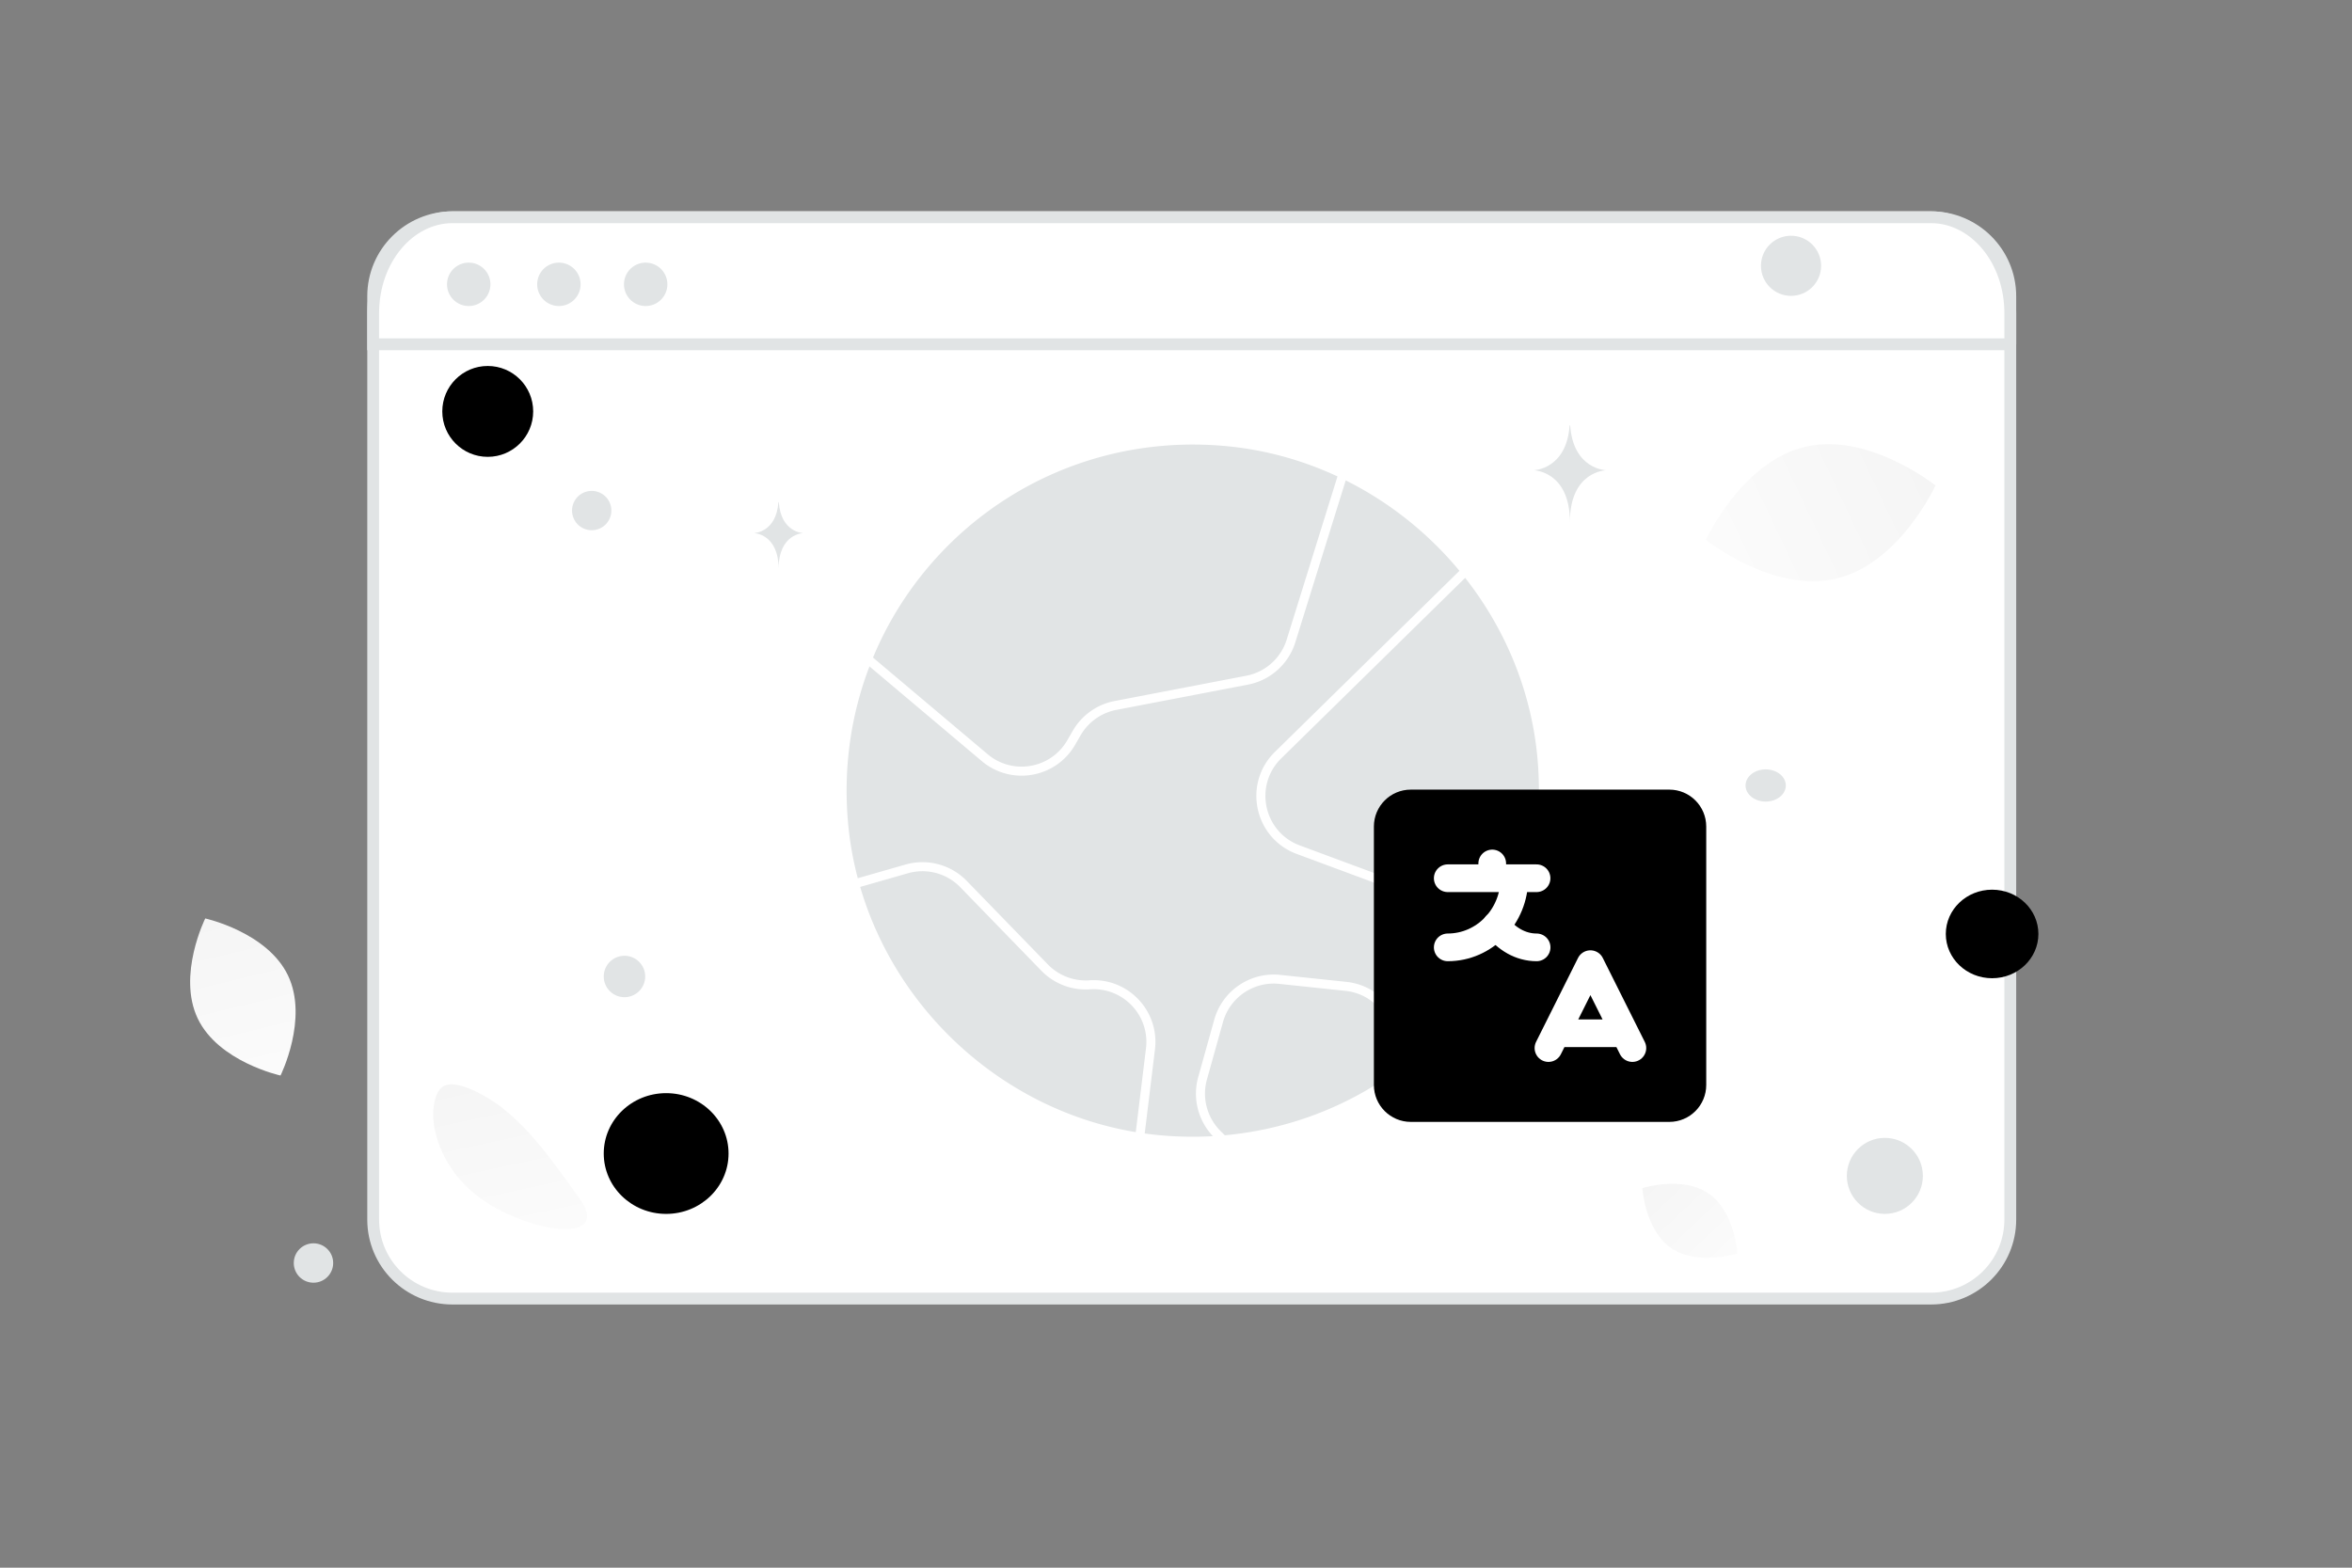 <svg width="900" height="600" viewBox="0 0 900 600" fill="none" xmlns="http://www.w3.org/2000/svg"><rect x="0" y="0" width="900" height="600" fill="#808080" stroke="none"/><path fill="transparent" d="M0 0h900v600H0z"/><path d="M738.921 497.007H173.123c-16.752 0-30.325-13.541-30.325-30.224V113.368c0-16.683 13.573-30.224 30.325-30.224h565.798c16.752 0 30.325 13.541 30.325 30.224v353.415c0 16.683-13.573 30.224-30.325 30.224z" fill="#fff" stroke="#E1E4E5" stroke-width="4.523"/><path d="M769.246 131.767H142.798v-11.91c0-20.669 13.942-36.713 30.325-36.713h565.798c16.383 0 30.325 16.044 30.325 36.713v11.91z" fill="#fff" stroke="#E1E4E5" stroke-width="4.523"/><path d="M179.266 117.124a8.303 8.303 0 1 0 .001-16.605 8.303 8.303 0 0 0-.001 16.605zm34.594 0a8.302 8.302 0 0 0 8.302-8.303 8.302 8.302 0 0 0-16.604 0 8.302 8.302 0 0 0 8.302 8.303zm33.21 0a8.302 8.302 0 0 0 8.302-8.303 8.302 8.302 0 0 0-16.604 0 8.302 8.302 0 0 0 8.302 8.303z" fill="#E1E4E5"/><path d="M221.999 459.071c-11.008-15.4-22.281-31.767-37.04-39.828-15.224-8.32-18.031-3.192-19.085 4.959-1.054 8.152 3.643 27.465 24.419 38.454 20.781 10.992 42.006 10.827 31.706-3.585z" fill="url(#a)"/><path d="M702.677 221.44c-24.255 5.746-49.908-14.824-49.908-14.824s13.69-29.875 37.952-35.603c24.255-5.746 49.9 14.806 49.9 14.806s-13.69 29.875-37.944 35.621z" fill="url(#b)"/><path d="M639.447 477.663c10.036 6.912 25.367 2.081 25.367 2.081s-.949-16.038-10.991-22.943c-10.036-6.913-25.361-2.087-25.361-2.087s.95 16.037 10.985 22.949z" fill="url(#c)"/><path d="M75.674 389.839c7.948 16.599 31.664 21.796 31.664 21.796s10.813-21.721 2.851-38.317c-7.949-16.599-31.651-21.8-31.651-21.8s-10.813 21.721-2.864 38.321z" fill="url(#d)"/><ellipse cx="762.283" cy="357.452" rx="17.716" ry="16.946" transform="rotate(180 762.283 357.452)" fill="#000"/><ellipse cx="254.903" cy="441.487" rx="23.879" ry="23.108" transform="rotate(180 254.903 441.487)" fill="#000"/><circle r="17.39" transform="matrix(-1 0 0 1 186.634 157.458)" fill="#000"/><circle r="14.548" transform="matrix(-1 0 0 1 721.246 450.046)" fill="#E1E4E5"/><circle r="7.931" transform="matrix(-1 0 0 1 238.956 373.729)" fill="#E1E4E5"/><circle r="7.54" transform="matrix(-1 0 0 1 119.952 483.39)" fill="#E1E4E5"/><circle r="11.508" transform="matrix(-1 0 0 1 685.342 101.73)" fill="#E1E4E5"/><circle r="7.527" transform="scale(1 -1) rotate(-75 -14.12 -245.24)" fill="#E1E4E5"/><ellipse rx="7.703" ry="6.162" transform="matrix(-1 0 0 1 675.645 300.626)" fill="#E1E4E5"/><path d="M600.624 162.811h.202c1.193 16.907 13.767 17.167 13.767 17.167s-13.865.271-13.865 19.806c0-19.535-13.865-19.806-13.865-19.806s12.568-.26 13.761-17.167zm-302.759 29.347h.137c.812 11.695 9.372 11.875 9.372 11.875s-9.439.188-9.439 13.701c0-13.513-9.438-13.701-9.438-13.701s8.556-.18 9.368-11.875z" fill="#E1E4E5"/><path fill-rule="evenodd" clip-rule="evenodd" d="M332.706 255.058c-6.982 18.224-10.063 38.402-8.226 59.519a128.02 128.02 0 0 0 3.748 21.545l18.238-5.226a23.642 23.642 0 0 1 23.475 6.26l31.025 31.96a20.18 20.18 0 0 0 15.644 6.09l.507-.029c14.717-.852 26.616 11.827 24.833 26.461l-3.922 32.181c2.124.293 4.262.534 6.415.721 6.665.58 13.236.67 19.682.302a23.64 23.64 0 0 1-5.619-22.629l6.126-21.939c3.103-11.112 13.773-18.361 25.247-17.153l25.276 2.663c16.883 1.778 26.194 20.075 18.408 34.6a132.678 132.678 0 0 0 18.29-15.804l-15.319-44.865a20.18 20.18 0 0 0-12.075-12.398l-28.282-10.496c-16.241-6.028-20.698-26.899-8.335-39.035l70.621-69.32c-11.896-14.359-26.737-26.23-43.519-34.607l-19.285 61.973a23.643 23.643 0 0 1-18.114 16.192l-50.381 9.678a20.178 20.178 0 0 0-13.672 9.732l-2.083 3.611c-7.359 12.753-24.459 15.75-35.716 6.259l-42.987-36.246zm101.898 178.241 3.909-32.08c1.523-12.491-8.634-23.313-21.196-22.587l-.507.03a23.645 23.645 0 0 1-18.328-7.135l-31.025-31.96a20.179 20.179 0 0 0-20.037-5.343l-18.266 5.234c14.059 48.093 55.376 85.541 105.45 93.841zm153.747-142.667c3.395 39.049-10.015 74.879-33.818 101.083l-14.723-43.119a23.642 23.642 0 0 0-14.147-14.524l-28.281-10.496c-13.863-5.145-17.667-22.961-7.115-33.319l70.381-69.084c15.416 19.614 25.452 43.568 27.703 69.459zM334.058 251.67l43.866 36.987c9.609 8.102 24.205 5.544 30.486-5.342l2.084-3.611a23.638 23.638 0 0 1 16.016-11.402l50.382-9.678a20.178 20.178 0 0 0 15.461-13.821l19.439-62.466c-13.459-6.278-28.093-10.333-43.404-11.668-60.336-5.246-113.001 29.642-134.33 81.001zm134.619 182.834c21.037-1.919 40.628-8.727 57.635-19.281l3.157-4.735c8.416-12.624.413-29.672-14.676-31.261l-25.277-2.663c-9.793-1.032-18.901 5.156-21.549 14.641l-6.127 21.939a20.181 20.181 0 0 0 5.189 19.718l1.648 1.642z" fill="#E1E4E5"/><path fill-rule="evenodd" clip-rule="evenodd" d="M638.764 429.384h-98.912c-7.807 0-14.13-6.324-14.13-14.13v-98.912c0-7.807 6.323-14.131 14.13-14.131h98.912c7.807 0 14.131 6.324 14.131 14.131v98.912c0 7.806-6.324 14.13-14.131 14.13z" fill="#000"/><path d="M587.966 336.124h-33.983m17.026-5.652v5.652m8.472.014c0 14.611-11.417 26.445-25.498 26.445" stroke="#fff" stroke-width="10.598" stroke-linecap="round" stroke-linejoin="round"/><path d="M587.987 362.583c-6.111 0-11.579-3.257-15.458-8.393m36.047 14.822-16.052 32.111m32.11 0-16.059-32.111m-13.219 26.445h26.445" stroke="#fff" stroke-width="10.598" stroke-linecap="round" stroke-linejoin="round"/><defs><linearGradient id="a" x1="209.708" y1="509.624" x2="173.592" y2="342.61" gradientUnits="userSpaceOnUse"><stop stop-color="#fff"/><stop offset="1" stop-color="#EEE"/></linearGradient><linearGradient id="b" x1="611.34" y1="235.726" x2="823.665" y2="135.417" gradientUnits="userSpaceOnUse"><stop stop-color="#fff"/><stop offset="1" stop-color="#EEE"/></linearGradient><linearGradient id="c" x1="678.539" y1="500.343" x2="599.543" y2="417.044" gradientUnits="userSpaceOnUse"><stop stop-color="#fff"/><stop offset="1" stop-color="#EEE"/></linearGradient><linearGradient id="d" x1="109.83" y1="448.937" x2="68.976" y2="280.432" gradientUnits="userSpaceOnUse"><stop stop-color="#fff"/><stop offset="1" stop-color="#EEE"/></linearGradient></defs></svg>